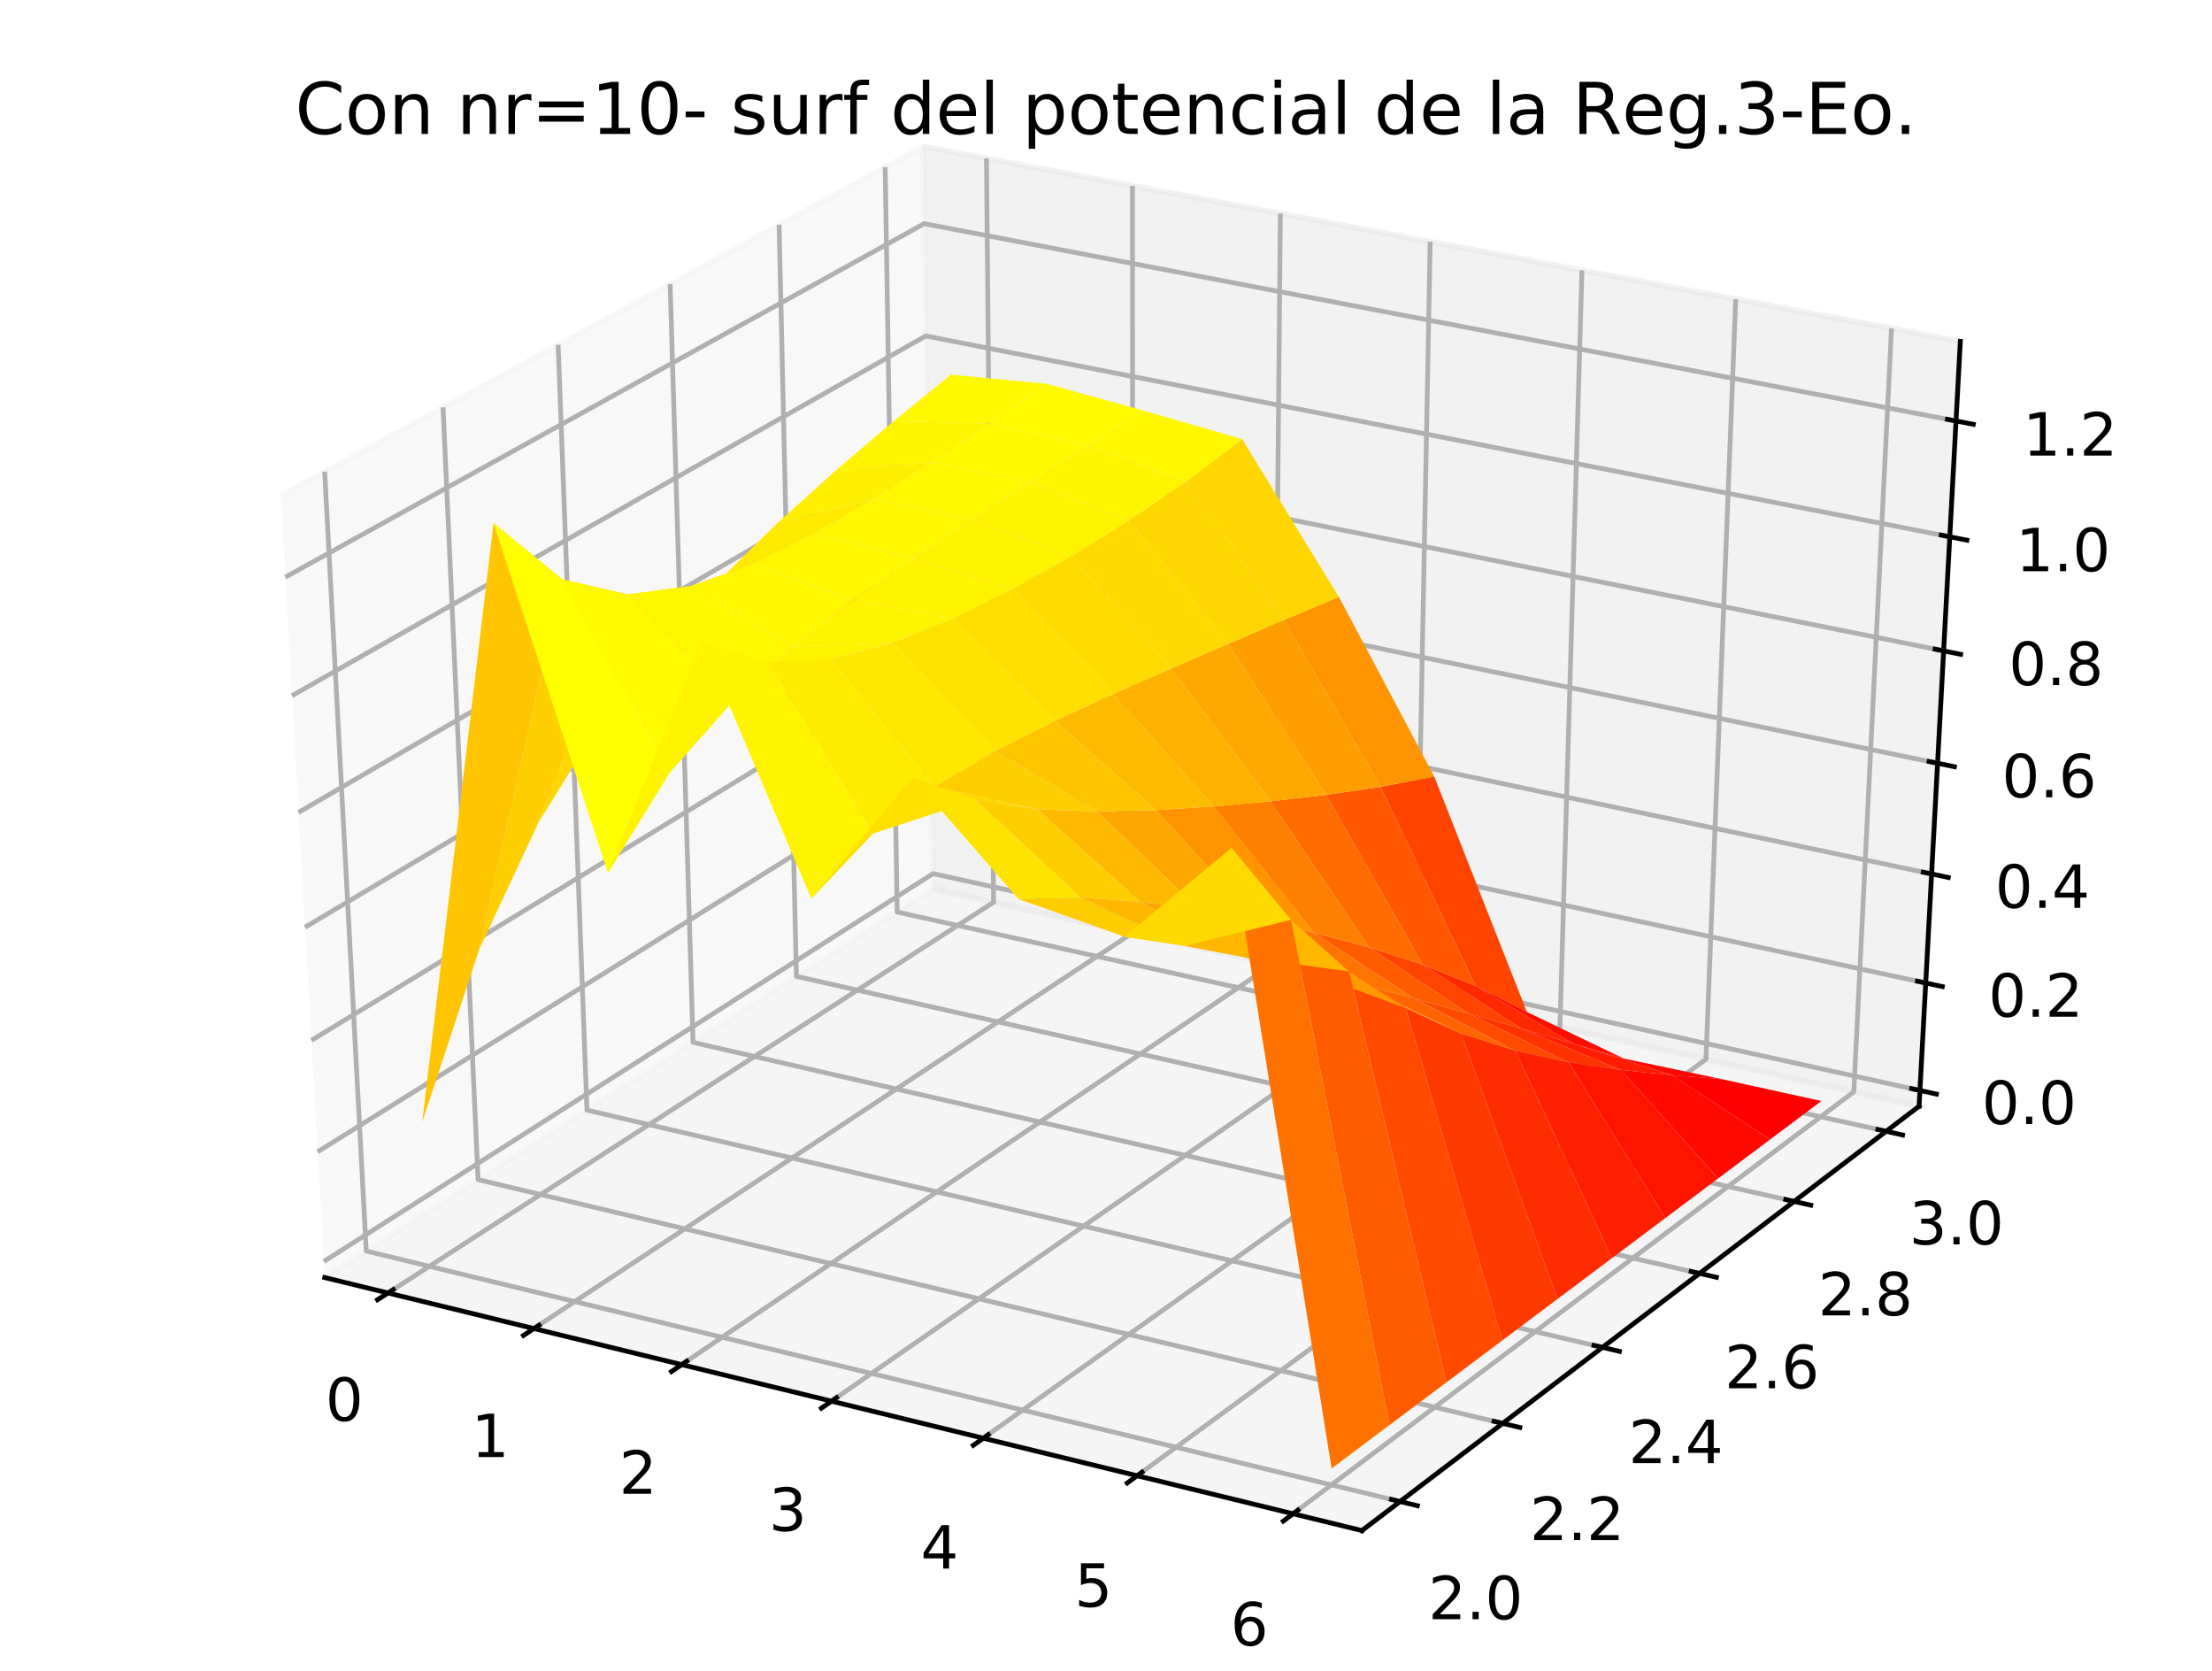 <?xml version="1.0" encoding="utf-8" standalone="no"?>
<!DOCTYPE svg PUBLIC "-//W3C//DTD SVG 1.1//EN"
  "http://www.w3.org/Graphics/SVG/1.1/DTD/svg11.dtd">
<!-- Created with matplotlib (https://matplotlib.org/) -->
<svg height="280.512pt" version="1.1" viewBox="0 0 371.52 280.512" width="371.52pt" xmlns="http://www.w3.org/2000/svg" xmlns:xlink="http://www.w3.org/1999/xlink">
 <defs>
  <style type="text/css">
*{stroke-linecap:butt;stroke-linejoin:round;}
  </style>
 </defs>
 <g id="figure_1">
  <g id="patch_1">
   <path d="M 0 280.512 
L 371.52 280.512 
L 371.52 0 
L 0 0 
z
" style="fill:#ffffff;"/>
  </g>
  <g id="patch_2">
   <path d="M 7.2 273.312 
L 364.32 273.312 
L 364.32 7.2 
L 7.2 7.2 
z
" style="fill:#ffffff;"/>
  </g>
  <g id="pane3d_1">
   <g id="patch_3">
    <path d="M 54.542 214.511 
L 156.751 149.266 
L 155.05 24.594 
L 47.141 83.215 
" style="fill:#f2f2f2;opacity:0.5;stroke:#f2f2f2;stroke-linejoin:miter;"/>
   </g>
  </g>
  <g id="pane3d_2">
   <g id="patch_4">
    <path d="M 156.751 149.266 
L 322.321 185.742 
L 329.249 57.311 
L 155.05 24.594 
" style="fill:#e6e6e6;opacity:0.5;stroke:#e6e6e6;stroke-linejoin:miter;"/>
   </g>
  </g>
  <g id="pane3d_3">
   <g id="patch_5">
    <path d="M 54.542 214.511 
L 228.744 256.993 
L 322.321 185.742 
L 156.751 149.266 
" style="fill:#ececec;opacity:0.5;stroke:#ececec;stroke-linejoin:miter;"/>
   </g>
  </g>
  <g id="axis3d_1">
   <g id="line2d_1">
    <path d="M 54.542 214.511 
L 228.744 256.993 
" style="fill:none;stroke:#000000;stroke-linecap:square;stroke-width:0.8;"/>
   </g>
   <g id="Line3DCollection_1">
    <path d="M 65.162 217.101 
L 166.877 151.497 
L 165.682 26.591 
" style="fill:none;stroke:#b0b0b0;stroke-width:0.8;"/>
    <path d="M 89.667 223.076 
L 190.225 156.64 
L 190.207 31.197 
" style="fill:none;stroke:#b0b0b0;stroke-width:0.8;"/>
    <path d="M 114.494 229.131 
L 213.859 161.847 
L 215.048 35.862 
" style="fill:none;stroke:#b0b0b0;stroke-width:0.8;"/>
    <path d="M 139.652 235.266 
L 237.783 167.118 
L 240.21 40.588 
" style="fill:none;stroke:#b0b0b0;stroke-width:0.8;"/>
    <path d="M 165.147 241.484 
L 262.005 172.454 
L 265.701 45.376 
" style="fill:none;stroke:#b0b0b0;stroke-width:0.8;"/>
    <path d="M 190.985 247.785 
L 286.528 177.857 
L 291.526 50.226 
" style="fill:none;stroke:#b0b0b0;stroke-width:0.8;"/>
    <path d="M 217.174 254.171 
L 311.359 183.327 
L 317.692 55.14 
" style="fill:none;stroke:#b0b0b0;stroke-width:0.8;"/>
   </g>
   <g id="xtick_1">
    <g id="line2d_2">
     <path d="M 66.039 216.535 
L 63.406 218.233 
" style="fill:none;stroke:#000000;stroke-linecap:square;stroke-width:0.8;"/>
    </g>
    <g id="text_1">
     <!-- 0 -->
     <defs>
      <path d="M 31.781 66.406 
Q 24.172 66.406 20.328 58.906 
Q 16.5 51.422 16.5 36.375 
Q 16.5 21.391 20.328 13.891 
Q 24.172 6.391 31.781 6.391 
Q 39.453 6.391 43.281 13.891 
Q 47.125 21.391 47.125 36.375 
Q 47.125 51.422 43.281 58.906 
Q 39.453 66.406 31.781 66.406 
z
M 31.781 74.219 
Q 44.047 74.219 50.516 64.516 
Q 56.984 54.828 56.984 36.375 
Q 56.984 17.969 50.516 8.266 
Q 44.047 -1.422 31.781 -1.422 
Q 19.531 -1.422 13.062 8.266 
Q 6.594 17.969 6.594 36.375 
Q 6.594 54.828 13.062 64.516 
Q 19.531 74.219 31.781 74.219 
z
" id="DejaVuSans-48"/>
     </defs>
     <g transform="translate(54.661 238.573)scale(0.1 -0.1)">
      <use xlink:href="#DejaVuSans-48"/>
     </g>
    </g>
   </g>
   <g id="xtick_2">
    <g id="line2d_3">
     <path d="M 90.533 222.504 
L 87.93 224.224 
" style="fill:none;stroke:#000000;stroke-linecap:square;stroke-width:0.8;"/>
    </g>
    <g id="text_2">
     <!-- 1 -->
     <defs>
      <path d="M 12.406 8.297 
L 28.516 8.297 
L 28.516 63.922 
L 10.984 60.406 
L 10.984 69.391 
L 28.422 72.906 
L 38.281 72.906 
L 38.281 8.297 
L 54.391 8.297 
L 54.391 0 
L 12.406 0 
z
" id="DejaVuSans-49"/>
     </defs>
     <g transform="translate(79.162 244.651)scale(0.1 -0.1)">
      <use xlink:href="#DejaVuSans-49"/>
     </g>
    </g>
   </g>
   <g id="xtick_3">
    <g id="line2d_4">
     <path d="M 115.351 228.551 
L 112.777 230.294 
" style="fill:none;stroke:#000000;stroke-linecap:square;stroke-width:0.8;"/>
    </g>
    <g id="text_3">
     <!-- 2 -->
     <defs>
      <path d="M 19.188 8.297 
L 53.609 8.297 
L 53.609 0 
L 7.328 0 
L 7.328 8.297 
Q 12.938 14.109 22.625 23.891 
Q 32.328 33.688 34.812 36.531 
Q 39.547 41.844 41.422 45.531 
Q 43.312 49.219 43.312 52.781 
Q 43.312 58.594 39.234 62.25 
Q 35.156 65.922 28.609 65.922 
Q 23.969 65.922 18.812 64.312 
Q 13.672 62.703 7.812 59.422 
L 7.812 69.391 
Q 13.766 71.781 18.938 73 
Q 24.125 74.219 28.422 74.219 
Q 39.75 74.219 46.484 68.547 
Q 53.219 62.891 53.219 53.422 
Q 53.219 48.922 51.531 44.891 
Q 49.859 40.875 45.406 35.406 
Q 44.188 33.984 37.641 27.219 
Q 31.109 20.453 19.188 8.297 
z
" id="DejaVuSans-50"/>
     </defs>
     <g transform="translate(103.988 250.809)scale(0.1 -0.1)">
      <use xlink:href="#DejaVuSans-50"/>
     </g>
    </g>
   </g>
   <g id="xtick_4">
    <g id="line2d_5">
     <path d="M 140.499 234.678 
L 137.956 236.445 
" style="fill:none;stroke:#000000;stroke-linecap:square;stroke-width:0.8;"/>
    </g>
    <g id="text_4">
     <!-- 3 -->
     <defs>
      <path d="M 40.578 39.312 
Q 47.656 37.797 51.625 33 
Q 55.609 28.219 55.609 21.188 
Q 55.609 10.406 48.188 4.484 
Q 40.766 -1.422 27.094 -1.422 
Q 22.516 -1.422 17.656 -0.516 
Q 12.797 0.391 7.625 2.203 
L 7.625 11.719 
Q 11.719 9.328 16.594 8.109 
Q 21.484 6.891 26.812 6.891 
Q 36.078 6.891 40.938 10.547 
Q 45.797 14.203 45.797 21.188 
Q 45.797 27.641 41.281 31.266 
Q 36.766 34.906 28.719 34.906 
L 20.219 34.906 
L 20.219 43.016 
L 29.109 43.016 
Q 36.375 43.016 40.234 45.922 
Q 44.094 48.828 44.094 54.297 
Q 44.094 59.906 40.109 62.906 
Q 36.141 65.922 28.719 65.922 
Q 24.656 65.922 20.016 65.031 
Q 15.375 64.156 9.812 62.312 
L 9.812 71.094 
Q 15.438 72.656 20.344 73.438 
Q 25.25 74.219 29.594 74.219 
Q 40.828 74.219 47.359 69.109 
Q 53.906 64.016 53.906 55.328 
Q 53.906 49.266 50.438 45.094 
Q 46.969 40.922 40.578 39.312 
z
" id="DejaVuSans-51"/>
     </defs>
     <g transform="translate(129.144 257.049)scale(0.1 -0.1)">
      <use xlink:href="#DejaVuSans-51"/>
     </g>
    </g>
   </g>
   <g id="xtick_5">
    <g id="line2d_6">
     <path d="M 165.983 240.888 
L 163.472 242.678 
" style="fill:none;stroke:#000000;stroke-linecap:square;stroke-width:0.8;"/>
    </g>
    <g id="text_5">
     <!-- 4 -->
     <defs>
      <path d="M 37.797 64.312 
L 12.891 25.391 
L 37.797 25.391 
z
M 35.203 72.906 
L 47.609 72.906 
L 47.609 25.391 
L 58.016 25.391 
L 58.016 17.188 
L 47.609 17.188 
L 47.609 0 
L 37.797 0 
L 37.797 17.188 
L 4.891 17.188 
L 4.891 26.703 
z
" id="DejaVuSans-52"/>
     </defs>
     <g transform="translate(154.638 263.374)scale(0.1 -0.1)">
      <use xlink:href="#DejaVuSans-52"/>
     </g>
    </g>
   </g>
   <g id="xtick_6">
    <g id="line2d_7">
     <path d="M 191.811 247.181 
L 189.332 248.995 
" style="fill:none;stroke:#000000;stroke-linecap:square;stroke-width:0.8;"/>
    </g>
    <g id="text_6">
     <!-- 5 -->
     <defs>
      <path d="M 10.797 72.906 
L 49.516 72.906 
L 49.516 64.594 
L 19.828 64.594 
L 19.828 46.734 
Q 21.969 47.469 24.109 47.828 
Q 26.266 48.188 28.422 48.188 
Q 40.625 48.188 47.75 41.5 
Q 54.891 34.812 54.891 23.391 
Q 54.891 11.625 47.562 5.094 
Q 40.234 -1.422 26.906 -1.422 
Q 22.312 -1.422 17.547 -0.641 
Q 12.797 0.141 7.719 1.703 
L 7.719 11.625 
Q 12.109 9.234 16.797 8.062 
Q 21.484 6.891 26.703 6.891 
Q 35.156 6.891 40.078 11.328 
Q 45.016 15.766 45.016 23.391 
Q 45.016 31 40.078 35.438 
Q 35.156 39.891 26.703 39.891 
Q 22.75 39.891 18.812 39.016 
Q 14.891 38.141 10.797 36.281 
z
" id="DejaVuSans-53"/>
     </defs>
     <g transform="translate(180.476 269.783)scale(0.1 -0.1)">
      <use xlink:href="#DejaVuSans-53"/>
     </g>
    </g>
   </g>
   <g id="xtick_7">
    <g id="line2d_8">
     <path d="M 217.988 253.559 
L 215.543 255.398 
" style="fill:none;stroke:#000000;stroke-linecap:square;stroke-width:0.8;"/>
    </g>
    <g id="text_7">
     <!-- 6 -->
     <defs>
      <path d="M 33.016 40.375 
Q 26.375 40.375 22.484 35.828 
Q 18.609 31.297 18.609 23.391 
Q 18.609 15.531 22.484 10.953 
Q 26.375 6.391 33.016 6.391 
Q 39.656 6.391 43.531 10.953 
Q 47.406 15.531 47.406 23.391 
Q 47.406 31.297 43.531 35.828 
Q 39.656 40.375 33.016 40.375 
z
M 52.594 71.297 
L 52.594 62.312 
Q 48.875 64.062 45.094 64.984 
Q 41.312 65.922 37.594 65.922 
Q 27.828 65.922 22.672 59.328 
Q 17.531 52.734 16.797 39.406 
Q 19.672 43.656 24.016 45.922 
Q 28.375 48.188 33.594 48.188 
Q 44.578 48.188 50.953 41.516 
Q 57.328 34.859 57.328 23.391 
Q 57.328 12.156 50.688 5.359 
Q 44.047 -1.422 33.016 -1.422 
Q 20.359 -1.422 13.672 8.266 
Q 6.984 17.969 6.984 36.375 
Q 6.984 53.656 15.188 63.938 
Q 23.391 74.219 37.203 74.219 
Q 40.922 74.219 44.703 73.484 
Q 48.484 72.75 52.594 71.297 
z
" id="DejaVuSans-54"/>
     </defs>
     <g transform="translate(206.665 276.28)scale(0.1 -0.1)">
      <use xlink:href="#DejaVuSans-54"/>
     </g>
    </g>
   </g>
  </g>
  <g id="axis3d_2">
   <g id="line2d_9">
    <path d="M 322.321 185.742 
L 228.744 256.993 
" style="fill:none;stroke:#000000;stroke-linecap:square;stroke-width:0.8;"/>
   </g>
   <g id="Line3DCollection_2">
    <path d="M 54.53 79.201 
L 61.515 210.059 
L 235.148 252.117 
" style="fill:none;stroke:#b0b0b0;stroke-width:0.8;"/>
    <path d="M 74.41 68.401 
L 80.296 198.071 
L 252.382 238.995 
" style="fill:none;stroke:#b0b0b0;stroke-width:0.8;"/>
    <path d="M 93.743 57.899 
L 98.584 186.396 
L 269.144 226.232 
" style="fill:none;stroke:#b0b0b0;stroke-width:0.8;"/>
    <path d="M 112.55 47.682 
L 116.401 175.024 
L 285.453 213.814 
" style="fill:none;stroke:#b0b0b0;stroke-width:0.8;"/>
    <path d="M 130.852 37.74 
L 133.762 163.941 
L 301.328 201.726 
" style="fill:none;stroke:#b0b0b0;stroke-width:0.8;"/>
    <path d="M 148.67 28.06 
L 150.687 153.137 
L 316.786 189.956 
" style="fill:none;stroke:#b0b0b0;stroke-width:0.8;"/>
   </g>
   <g id="xtick_8">
    <g id="line2d_10">
     <path d="M 233.695 251.765 
L 238.058 252.821 
" style="fill:none;stroke:#000000;stroke-linecap:square;stroke-width:0.8;"/>
    </g>
    <g id="text_8">
     <!-- 2.0 -->
     <defs>
      <path d="M 10.688 12.406 
L 21 12.406 
L 21 0 
L 10.688 0 
z
" id="DejaVuSans-46"/>
     </defs>
     <g transform="translate(239.896 271.873)scale(0.1 -0.1)">
      <use xlink:href="#DejaVuSans-50"/>
      <use x="63.623" xlink:href="#DejaVuSans-46"/>
      <use x="95.41" xlink:href="#DejaVuSans-48"/>
     </g>
    </g>
   </g>
   <g id="xtick_9">
    <g id="line2d_11">
     <path d="M 250.942 238.652 
L 255.263 239.68 
" style="fill:none;stroke:#000000;stroke-linecap:square;stroke-width:0.8;"/>
    </g>
    <g id="text_9">
     <!-- 2.2 -->
     <g transform="translate(256.945 258.589)scale(0.1 -0.1)">
      <use xlink:href="#DejaVuSans-50"/>
      <use x="63.623" xlink:href="#DejaVuSans-46"/>
      <use x="95.41" xlink:href="#DejaVuSans-50"/>
     </g>
    </g>
   </g>
   <g id="xtick_10">
    <g id="line2d_12">
     <path d="M 267.718 225.899 
L 271.998 226.899 
" style="fill:none;stroke:#000000;stroke-linecap:square;stroke-width:0.8;"/>
    </g>
    <g id="text_10">
     <!-- 2.4 -->
     <g transform="translate(273.527 245.668)scale(0.1 -0.1)">
      <use xlink:href="#DejaVuSans-50"/>
      <use x="63.623" xlink:href="#DejaVuSans-46"/>
      <use x="95.41" xlink:href="#DejaVuSans-52"/>
     </g>
    </g>
   </g>
   <g id="xtick_11">
    <g id="line2d_13">
     <path d="M 284.041 213.49 
L 288.281 214.462 
" style="fill:none;stroke:#000000;stroke-linecap:square;stroke-width:0.8;"/>
    </g>
    <g id="text_11">
     <!-- 2.6 -->
     <g transform="translate(289.662 233.097)scale(0.1 -0.1)">
      <use xlink:href="#DejaVuSans-50"/>
      <use x="63.623" xlink:href="#DejaVuSans-46"/>
      <use x="95.41" xlink:href="#DejaVuSans-54"/>
     </g>
    </g>
   </g>
   <g id="xtick_12">
    <g id="line2d_14">
     <path d="M 299.929 201.411 
L 304.13 202.358 
" style="fill:none;stroke:#000000;stroke-linecap:square;stroke-width:0.8;"/>
    </g>
    <g id="text_12">
     <!-- 2.8 -->
     <defs>
      <path d="M 31.781 34.625 
Q 24.75 34.625 20.719 30.859 
Q 16.703 27.094 16.703 20.516 
Q 16.703 13.922 20.719 10.156 
Q 24.75 6.391 31.781 6.391 
Q 38.812 6.391 42.859 10.172 
Q 46.922 13.969 46.922 20.516 
Q 46.922 27.094 42.891 30.859 
Q 38.875 34.625 31.781 34.625 
z
M 21.922 38.812 
Q 15.578 40.375 12.031 44.719 
Q 8.5 49.078 8.5 55.328 
Q 8.5 64.062 14.719 69.141 
Q 20.953 74.219 31.781 74.219 
Q 42.672 74.219 48.875 69.141 
Q 55.078 64.062 55.078 55.328 
Q 55.078 49.078 51.531 44.719 
Q 48 40.375 41.703 38.812 
Q 48.828 37.156 52.797 32.312 
Q 56.781 27.484 56.781 20.516 
Q 56.781 9.906 50.312 4.234 
Q 43.844 -1.422 31.781 -1.422 
Q 19.734 -1.422 13.25 4.234 
Q 6.781 9.906 6.781 20.516 
Q 6.781 27.484 10.781 32.312 
Q 14.797 37.156 21.922 38.812 
z
M 18.312 54.391 
Q 18.312 48.734 21.844 45.562 
Q 25.391 42.391 31.781 42.391 
Q 38.141 42.391 41.719 45.562 
Q 45.312 48.734 45.312 54.391 
Q 45.312 60.062 41.719 63.234 
Q 38.141 66.406 31.781 66.406 
Q 25.391 66.406 21.844 63.234 
Q 18.312 60.062 18.312 54.391 
z
" id="DejaVuSans-56"/>
     </defs>
     <g transform="translate(305.368 220.859)scale(0.1 -0.1)">
      <use xlink:href="#DejaVuSans-50"/>
      <use x="63.623" xlink:href="#DejaVuSans-46"/>
      <use x="95.41" xlink:href="#DejaVuSans-56"/>
     </g>
    </g>
   </g>
   <g id="xtick_13">
    <g id="line2d_15">
     <path d="M 315.4 189.649 
L 319.561 190.572 
" style="fill:none;stroke:#000000;stroke-linecap:square;stroke-width:0.8;"/>
    </g>
    <g id="text_13">
     <!-- 3.0 -->
     <g transform="translate(320.661 208.944)scale(0.1 -0.1)">
      <use xlink:href="#DejaVuSans-51"/>
      <use x="63.623" xlink:href="#DejaVuSans-46"/>
      <use x="95.41" xlink:href="#DejaVuSans-48"/>
     </g>
    </g>
   </g>
  </g>
  <g id="axis3d_3">
   <g id="line2d_16">
    <path d="M 322.321 185.742 
L 329.249 57.311 
" style="fill:none;stroke:#000000;stroke-linecap:square;stroke-width:0.8;"/>
   </g>
   <g id="Line3DCollection_3">
    <path d="M 322.464 183.097 
L 156.716 146.693 
L 54.39 211.811 
" style="fill:none;stroke:#b0b0b0;stroke-width:0.8;"/>
    <path d="M 323.437 165.053 
L 156.477 129.146 
L 53.351 193.391 
" style="fill:none;stroke:#b0b0b0;stroke-width:0.8;"/>
    <path d="M 324.425 146.741 
L 156.234 111.35 
L 52.297 174.688 
" style="fill:none;stroke:#b0b0b0;stroke-width:0.8;"/>
    <path d="M 325.427 128.155 
L 155.987 93.298 
L 51.227 155.695 
" style="fill:none;stroke:#b0b0b0;stroke-width:0.8;"/>
    <path d="M 326.445 109.288 
L 155.738 74.985 
L 50.139 136.406 
" style="fill:none;stroke:#b0b0b0;stroke-width:0.8;"/>
    <path d="M 327.478 90.134 
L 155.484 56.405 
L 49.035 116.814 
" style="fill:none;stroke:#b0b0b0;stroke-width:0.8;"/>
    <path d="M 328.527 70.687 
L 155.227 37.554 
L 47.913 96.911 
" style="fill:none;stroke:#b0b0b0;stroke-width:0.8;"/>
   </g>
   <g id="xtick_14">
    <g id="line2d_17">
     <path d="M 321.081 182.793 
L 325.233 183.705 
" style="fill:none;stroke:#000000;stroke-linecap:square;stroke-width:0.8;"/>
    </g>
    <g id="text_14">
     <!-- 0.0 -->
     <g transform="translate(332.864 188.73)scale(0.1 -0.1)">
      <use xlink:href="#DejaVuSans-48"/>
      <use x="63.623" xlink:href="#DejaVuSans-46"/>
      <use x="95.41" xlink:href="#DejaVuSans-48"/>
     </g>
    </g>
   </g>
   <g id="xtick_15">
    <g id="line2d_18">
     <path d="M 322.044 164.754 
L 326.227 165.653 
" style="fill:none;stroke:#000000;stroke-linecap:square;stroke-width:0.8;"/>
    </g>
    <g id="text_15">
     <!-- 0.2 -->
     <g transform="translate(333.97 170.712)scale(0.1 -0.1)">
      <use xlink:href="#DejaVuSans-48"/>
      <use x="63.623" xlink:href="#DejaVuSans-46"/>
      <use x="95.41" xlink:href="#DejaVuSans-50"/>
     </g>
    </g>
   </g>
   <g id="xtick_16">
    <g id="line2d_19">
     <path d="M 323.021 146.446 
L 327.236 147.333 
" style="fill:none;stroke:#000000;stroke-linecap:square;stroke-width:0.8;"/>
    </g>
    <g id="text_16">
     <!-- 0.4 -->
     <g transform="translate(335.092 152.428)scale(0.1 -0.1)">
      <use xlink:href="#DejaVuSans-48"/>
      <use x="63.623" xlink:href="#DejaVuSans-46"/>
      <use x="95.41" xlink:href="#DejaVuSans-52"/>
     </g>
    </g>
   </g>
   <g id="xtick_17">
    <g id="line2d_20">
     <path d="M 324.012 127.864 
L 328.261 128.738 
" style="fill:none;stroke:#000000;stroke-linecap:square;stroke-width:0.8;"/>
    </g>
    <g id="text_17">
     <!-- 0.6 -->
     <g transform="translate(336.232 133.87)scale(0.1 -0.1)">
      <use xlink:href="#DejaVuSans-48"/>
      <use x="63.623" xlink:href="#DejaVuSans-46"/>
      <use x="95.41" xlink:href="#DejaVuSans-54"/>
     </g>
    </g>
   </g>
   <g id="xtick_18">
    <g id="line2d_21">
     <path d="M 325.019 109.002 
L 329.3 109.862 
" style="fill:none;stroke:#000000;stroke-linecap:square;stroke-width:0.8;"/>
    </g>
    <g id="text_18">
     <!-- 0.8 -->
     <g transform="translate(337.388 115.032)scale(0.1 -0.1)">
      <use xlink:href="#DejaVuSans-48"/>
      <use x="63.623" xlink:href="#DejaVuSans-46"/>
      <use x="95.41" xlink:href="#DejaVuSans-56"/>
     </g>
    </g>
   </g>
   <g id="xtick_19">
    <g id="line2d_22">
     <path d="M 326.041 89.853 
L 330.356 90.699 
" style="fill:none;stroke:#000000;stroke-linecap:square;stroke-width:0.8;"/>
    </g>
    <g id="text_19">
     <!-- 1.0 -->
     <g transform="translate(338.562 95.909)scale(0.1 -0.1)">
      <use xlink:href="#DejaVuSans-49"/>
      <use x="63.623" xlink:href="#DejaVuSans-46"/>
      <use x="95.41" xlink:href="#DejaVuSans-48"/>
     </g>
    </g>
   </g>
   <g id="xtick_20">
    <g id="line2d_23">
     <path d="M 327.078 70.41 
L 331.428 71.242 
" style="fill:none;stroke:#000000;stroke-linecap:square;stroke-width:0.8;"/>
    </g>
    <g id="text_20">
     <!-- 1.2 -->
     <g transform="translate(339.754 76.493)scale(0.1 -0.1)">
      <use xlink:href="#DejaVuSans-49"/>
      <use x="63.623" xlink:href="#DejaVuSans-46"/>
      <use x="95.41" xlink:href="#DejaVuSans-50"/>
     </g>
    </g>
   </g>
  </g>
  <g id="axes_1">
   <g id="Poly3DCollection_1">
    <path clip-path="url(#p76819b3c6e)" d="M 247.827 165.525 
L 264.213 175.246 
L 272.719 177.737 
L 256.447 169.91 
z
" style="fill:#ff0e00;"/>
    <path clip-path="url(#p76819b3c6e)" d="M 264.213 175.246 
L 280.822 180.517 
L 289.249 181.209 
L 272.719 177.737 
z
" style="fill:#ff0600;"/>
    <path clip-path="url(#p76819b3c6e)" d="M 231.89 132.121 
L 247.827 165.525 
L 256.447 169.91 
L 240.893 130.379 
z
" style="fill:#ff4400;"/>
    <path clip-path="url(#p76819b3c6e)" d="M 280.822 180.517 
L 297.31 191.322 
L 305.912 184.87 
L 289.249 181.209 
z
" style="fill:#ff0000;"/>
    <path clip-path="url(#p76819b3c6e)" d="M 150.105 70.717 
L 166.303 71.124 
L 175.883 64.462 
L 159.731 62.904 
z
" style="fill:#fff800;"/>
    <path clip-path="url(#p76819b3c6e)" d="M 215.642 104.102 
L 231.89 132.121 
L 240.893 130.379 
L 224.875 100.223 
z
" style="fill:#ff9500;"/>
    <path clip-path="url(#p76819b3c6e)" d="M 238.985 161.987 
L 255.519 172.704 
L 264.213 175.246 
L 247.827 165.525 
z
" style="fill:#ff2900;"/>
    <path clip-path="url(#p76819b3c6e)" d="M 166.303 71.124 
L 182.686 74.833 
L 192.191 68.981 
L 175.883 64.462 
z
" style="fill:#fffa00;"/>
    <path clip-path="url(#p76819b3c6e)" d="M 255.519 172.704 
L 272.226 179.645 
L 280.822 180.517 
L 264.213 175.246 
z
" style="fill:#ff1c00;"/>
    <path clip-path="url(#p76819b3c6e)" d="M 222.727 133.465 
L 238.985 161.987 
L 247.827 165.525 
L 231.89 132.121 
z
" style="fill:#ff5800;"/>
    <path clip-path="url(#p76819b3c6e)" d="M 140.362 78.996 
L 156.586 77.598 
L 166.303 71.124 
L 150.105 70.717 
z
" style="fill:#fff400;"/>
    <path clip-path="url(#p76819b3c6e)" d="M 272.226 179.645 
L 288.58 197.869 
L 297.31 191.322 
L 280.822 180.517 
z
" style="fill:#ff0a00;"/>
    <path clip-path="url(#p76819b3c6e)" d="M 199.196 80.876 
L 215.642 104.102 
L 224.875 100.223 
L 208.619 73.736 
z
" style="fill:#ffd600;"/>
    <path clip-path="url(#p76819b3c6e)" d="M 182.686 74.833 
L 199.196 80.876 
L 208.619 73.736 
L 192.191 68.981 
z
" style="fill:#fff600;"/>
    <path clip-path="url(#p76819b3c6e)" d="M 206.257 108.123 
L 222.727 133.465 
L 231.89 132.121 
L 215.642 104.102 
z
" style="fill:#ff9e00;"/>
    <path clip-path="url(#p76819b3c6e)" d="M 156.586 77.598 
L 173.043 80.922 
L 182.686 74.833 
L 166.303 71.124 
z
" style="fill:#fff900;"/>
    <path clip-path="url(#p76819b3c6e)" d="M 130.507 87.893 
L 146.724 83.817 
L 156.586 77.598 
L 140.362 78.996 
z
" style="fill:#ffef00;"/>
    <path clip-path="url(#p76819b3c6e)" d="M 229.928 159.068 
L 246.63 170.165 
L 255.519 172.704 
L 238.985 161.987 
z
" style="fill:#ff4300;"/>
    <path clip-path="url(#p76819b3c6e)" d="M 173.043 80.922 
L 189.643 87.385 
L 199.196 80.876 
L 182.686 74.833 
z
" style="fill:#fff400;"/>
    <path clip-path="url(#p76819b3c6e)" d="M 189.643 87.385 
L 206.257 108.123 
L 215.642 104.102 
L 199.196 80.876 
z
" style="fill:#ffd700;"/>
    <path clip-path="url(#p76819b3c6e)" d="M 263.462 178.37 
L 279.72 204.514 
L 288.58 197.869 
L 272.226 179.645 
z
" style="fill:#ff1400;"/>
    <path clip-path="url(#p76819b3c6e)" d="M 213.394 134.544 
L 229.928 159.068 
L 238.985 161.987 
L 222.727 133.465 
z
" style="fill:#ff6c00;"/>
    <path clip-path="url(#p76819b3c6e)" d="M 246.63 170.165 
L 263.462 178.37 
L 272.226 179.645 
L 255.519 172.704 
z
" style="fill:#ff3300;"/>
    <path clip-path="url(#p76819b3c6e)" d="M 146.724 83.817 
L 163.259 87.211 
L 173.043 80.922 
L 156.586 77.598 
z
" style="fill:#fff700;"/>
    <path clip-path="url(#p76819b3c6e)" d="M 120.551 97.679 
L 136.706 89.61 
L 146.724 83.817 
L 130.507 87.893 
z
" style="fill:#ffea00;"/>
    <path clip-path="url(#p76819b3c6e)" d="M 196.717 112.243 
L 213.394 134.544 
L 222.727 133.465 
L 206.257 108.123 
z
" style="fill:#ffa800;"/>
    <path clip-path="url(#p76819b3c6e)" d="M 163.259 87.211 
L 179.949 93.381 
L 189.643 87.385 
L 173.043 80.922 
z
" style="fill:#fff300;"/>
    <path clip-path="url(#p76819b3c6e)" d="M 179.949 93.381 
L 196.717 112.243 
L 206.257 108.123 
L 189.643 87.385 
z
" style="fill:#ffd900;"/>
    <path clip-path="url(#p76819b3c6e)" d="M 254.524 176.436 
L 270.727 211.259 
L 279.72 204.514 
L 263.462 178.37 
z
" style="fill:#ff2000;"/>
    <path clip-path="url(#p76819b3c6e)" d="M 220.66 156.613 
L 237.538 167.661 
L 246.63 170.165 
L 229.928 159.068 
z
" style="fill:#ff5c00;"/>
    <path clip-path="url(#p76819b3c6e)" d="M 203.882 135.408 
L 220.66 156.613 
L 229.928 159.068 
L 213.394 134.544 
z
" style="fill:#ff8000;"/>
    <path clip-path="url(#p76819b3c6e)" d="M 136.706 89.61 
L 153.333 93.76 
L 163.259 87.211 
L 146.724 83.817 
z
" style="fill:#fff600;"/>
    <path clip-path="url(#p76819b3c6e)" d="M 110.515 108.794 
L 126.514 94.653 
L 136.706 89.61 
L 120.551 97.679 
z
" style="fill:#ffe400;"/>
    <path clip-path="url(#p76819b3c6e)" d="M 237.538 167.661 
L 254.524 176.436 
L 263.462 178.37 
L 246.63 170.165 
z
" style="fill:#ff4b00;"/>
    <path clip-path="url(#p76819b3c6e)" d="M 187.017 116.505 
L 203.882 135.408 
L 213.394 134.544 
L 196.717 112.243 
z
" style="fill:#ffb100;"/>
    <path clip-path="url(#p76819b3c6e)" d="M 153.333 93.76 
L 170.103 98.887 
L 179.949 93.381 
L 163.259 87.211 
z
" style="fill:#fff300;"/>
    <path clip-path="url(#p76819b3c6e)" d="M 170.103 98.887 
L 187.017 116.505 
L 196.717 112.243 
L 179.949 93.381 
z
" style="fill:#ffdc00;"/>
    <path clip-path="url(#p76819b3c6e)" d="M 100.437 121.937 
L 116.118 98.381 
L 126.514 94.653 
L 110.515 108.794 
z
" style="fill:#ffde00;"/>
    <path clip-path="url(#p76819b3c6e)" d="M 126.514 94.653 
L 143.267 100.751 
L 153.333 93.76 
L 136.706 89.61 
z
" style="fill:#fff600;"/>
    <path clip-path="url(#p76819b3c6e)" d="M 245.407 173.531 
L 261.598 218.106 
L 270.727 211.259 
L 254.524 176.436 
z
" style="fill:#ff2c00;"/>
    <path clip-path="url(#p76819b3c6e)" d="M 211.178 154.532 
L 228.238 165.218 
L 237.538 167.661 
L 220.66 156.613 
z
" style="fill:#ff7400;"/>
    <path clip-path="url(#p76819b3c6e)" d="M 194.184 136.028 
L 211.178 154.532 
L 220.66 156.613 
L 203.882 135.408 
z
" style="fill:#ff9300;"/>
    <path clip-path="url(#p76819b3c6e)" d="M 143.267 100.751 
L 160.096 103.817 
L 170.103 98.887 
L 153.333 93.76 
z
" style="fill:#fff300;"/>
    <path clip-path="url(#p76819b3c6e)" d="M 177.156 121.038 
L 194.184 136.028 
L 203.882 135.408 
L 187.017 116.505 
z
" style="fill:#ffbb00;"/>
    <path clip-path="url(#p76819b3c6e)" d="M 228.238 165.218 
L 245.407 173.531 
L 254.524 176.436 
L 237.538 167.661 
z
" style="fill:#ff6400;"/>
    <path clip-path="url(#p76819b3c6e)" d="M 160.096 103.817 
L 177.156 121.038 
L 187.017 116.505 
L 170.103 98.887 
z
" style="fill:#ffdf00;"/>
    <path clip-path="url(#p76819b3c6e)" d="M 90.386 138.223 
L 105.464 99.819 
L 116.118 98.381 
L 100.437 121.937 
z
" style="fill:#ffd700;"/>
    <path clip-path="url(#p76819b3c6e)" d="M 116.118 98.381 
L 133.072 108.551 
L 143.267 100.751 
L 126.514 94.653 
z
" style="fill:#fff600;"/>
    <path clip-path="url(#p76819b3c6e)" d="M 236.101 169.263 
L 252.329 225.057 
L 261.598 218.106 
L 245.407 173.531 
z
" style="fill:#ff3a00;"/>
    <path clip-path="url(#p76819b3c6e)" d="M 133.072 108.551 
L 149.911 107.925 
L 160.096 103.817 
L 143.267 100.751 
z
" style="fill:#fff300;"/>
    <path clip-path="url(#p76819b3c6e)" d="M 80.477 159.433 
L 94.451 97.284 
L 105.464 99.819 
L 90.386 138.223 
z
" style="fill:#ffcf00;"/>
    <path clip-path="url(#p76819b3c6e)" d="M 184.29 136.276 
L 201.483 152.792 
L 211.178 154.532 
L 194.184 136.028 
z
" style="fill:#ffa700;"/>
    <path clip-path="url(#p76819b3c6e)" d="M 167.134 126.093 
L 184.29 136.276 
L 194.184 136.028 
L 177.156 121.038 
z
" style="fill:#ffc500;"/>
    <path clip-path="url(#p76819b3c6e)" d="M 149.911 107.925 
L 167.134 126.093 
L 177.156 121.038 
L 160.096 103.817 
z
" style="fill:#ffe300;"/>
    <path clip-path="url(#p76819b3c6e)" d="M 201.483 152.792 
L 218.724 162.881 
L 228.238 165.218 
L 211.178 154.532 
z
" style="fill:#ff8b00;"/>
    <path clip-path="url(#p76819b3c6e)" d="M 105.464 99.819 
L 122.769 117.836 
L 133.072 108.551 
L 116.118 98.381 
z
" style="fill:#fff700;"/>
    <path clip-path="url(#p76819b3c6e)" d="M 218.724 162.881 
L 236.101 169.263 
L 245.407 173.531 
L 228.238 165.218 
z
" style="fill:#ff7e00;"/>
    <path clip-path="url(#p76819b3c6e)" d="M 70.915 188.398 
L 82.896 87.834 
L 94.451 97.284 
L 80.477 159.433 
z
" style="fill:#ffc500;"/>
    <path clip-path="url(#p76819b3c6e)" d="M 122.769 117.836 
L 139.522 110.71 
L 149.911 107.925 
L 133.072 108.551 
z
" style="fill:#fff300;"/>
    <path clip-path="url(#p76819b3c6e)" d="M 226.59 163.122 
L 242.919 232.115 
L 252.329 225.057 
L 236.101 169.263 
z
" style="fill:#ff4a00;"/>
    <path clip-path="url(#p76819b3c6e)" d="M 139.522 110.71 
L 156.958 132.123 
L 167.134 126.093 
L 149.911 107.925 
z
" style="fill:#ffe800;"/>
    <path clip-path="url(#p76819b3c6e)" d="M 156.958 132.123 
L 174.189 135.875 
L 184.29 136.276 
L 167.134 126.093 
z
" style="fill:#ffce00;"/>
    <path clip-path="url(#p76819b3c6e)" d="M 94.451 97.284 
L 112.413 129.808 
L 122.769 117.836 
L 105.464 99.819 
z
" style="fill:#fffa00;"/>
    <path clip-path="url(#p76819b3c6e)" d="M 174.189 135.875 
L 191.57 151.448 
L 201.483 152.792 
L 184.29 136.276 
z
" style="fill:#ffba00;"/>
    <path clip-path="url(#p76819b3c6e)" d="M 191.57 151.448 
L 208.989 160.715 
L 218.724 162.881 
L 201.483 152.792 
z
" style="fill:#ffa200;"/>
    <path clip-path="url(#p76819b3c6e)" d="M 112.413 129.808 
L 128.885 111.215 
L 139.522 110.71 
L 122.769 117.836 
z
" style="fill:#fff400;"/>
    <path clip-path="url(#p76819b3c6e)" d="M 208.989 160.715 
L 226.59 163.122 
L 236.101 169.263 
L 218.724 162.881 
z
" style="fill:#ff9900;"/>
    <path clip-path="url(#p76819b3c6e)" d="M 128.885 111.215 
L 146.65 139.92 
L 156.958 132.123 
L 139.522 110.71 
z
" style="fill:#ffed00;"/>
    <path clip-path="url(#p76819b3c6e)" d="M 216.852 154.443 
L 233.362 239.282 
L 242.919 232.115 
L 226.59 163.122 
z
" style="fill:#ff5c00;"/>
    <path clip-path="url(#p76819b3c6e)" d="M 146.65 139.92 
L 163.859 134.294 
L 174.189 135.875 
L 156.958 132.123 
z
" style="fill:#ffd800;"/>
    <path clip-path="url(#p76819b3c6e)" d="M 82.896 87.834 
L 102.108 146.562 
L 112.413 129.808 
L 94.451 97.284 
z
" style="fill:#ffff00;"/>
    <path clip-path="url(#p76819b3c6e)" d="M 163.859 134.294 
L 181.439 150.692 
L 191.57 151.448 
L 174.189 135.875 
z
" style="fill:#ffce00;"/>
    <path clip-path="url(#p76819b3c6e)" d="M 102.108 146.562 
L 117.911 107.674 
L 128.885 111.215 
L 112.413 129.808 
z
" style="fill:#fff300;"/>
    <path clip-path="url(#p76819b3c6e)" d="M 181.439 150.692 
L 199.029 158.814 
L 208.989 160.715 
L 191.57 151.448 
z
" style="fill:#ffb700;"/>
    <path clip-path="url(#p76819b3c6e)" d="M 117.911 107.674 
L 136.258 150.873 
L 146.65 139.92 
L 128.885 111.215 
z
" style="fill:#fff400;"/>
    <path clip-path="url(#p76819b3c6e)" d="M 199.029 158.814 
L 216.852 154.443 
L 226.59 163.122 
L 208.989 160.715 
z
" style="fill:#ffb700;"/>
    <path clip-path="url(#p76819b3c6e)" d="M 136.258 150.873 
L 153.265 130.54 
L 163.859 134.294 
L 146.65 139.92 
z
" style="fill:#ffe000;"/>
    <path clip-path="url(#p76819b3c6e)" d="M 206.853 142.353 
L 223.657 246.562 
L 233.362 239.282 
L 216.852 154.443 
z
" style="fill:#ff7200;"/>
    <path clip-path="url(#p76819b3c6e)" d="M 153.265 130.54 
L 171.093 150.961 
L 181.439 150.692 
L 163.859 134.294 
z
" style="fill:#ffe300;"/>
    <path clip-path="url(#p76819b3c6e)" d="M 171.093 150.961 
L 188.839 157.276 
L 199.029 158.814 
L 181.439 150.692 
z
" style="fill:#ffcc00;"/>
    <path clip-path="url(#p76819b3c6e)" d="M 188.839 157.276 
L 206.853 142.353 
L 216.852 154.443 
L 199.029 158.814 
z
" style="fill:#ffd900;"/>
   </g>
   <g id="text_21">
    <!-- Con nr=10- surf del potencial de la Reg.3-Eo. -->
    <defs>
     <path d="M 64.406 67.281 
L 64.406 56.891 
Q 59.422 61.531 53.781 63.812 
Q 48.141 66.109 41.797 66.109 
Q 29.297 66.109 22.656 58.469 
Q 16.016 50.828 16.016 36.375 
Q 16.016 21.969 22.656 14.328 
Q 29.297 6.688 41.797 6.688 
Q 48.141 6.688 53.781 8.984 
Q 59.422 11.281 64.406 15.922 
L 64.406 5.609 
Q 59.234 2.094 53.438 0.328 
Q 47.656 -1.422 41.219 -1.422 
Q 24.656 -1.422 15.125 8.703 
Q 5.609 18.844 5.609 36.375 
Q 5.609 53.953 15.125 64.078 
Q 24.656 74.219 41.219 74.219 
Q 47.75 74.219 53.531 72.484 
Q 59.328 70.75 64.406 67.281 
z
" id="DejaVuSans-67"/>
     <path d="M 30.609 48.391 
Q 23.391 48.391 19.188 42.75 
Q 14.984 37.109 14.984 27.297 
Q 14.984 17.484 19.156 11.844 
Q 23.344 6.203 30.609 6.203 
Q 37.797 6.203 41.984 11.859 
Q 46.188 17.531 46.188 27.297 
Q 46.188 37.016 41.984 42.703 
Q 37.797 48.391 30.609 48.391 
z
M 30.609 56 
Q 42.328 56 49.016 48.375 
Q 55.719 40.766 55.719 27.297 
Q 55.719 13.875 49.016 6.219 
Q 42.328 -1.422 30.609 -1.422 
Q 18.844 -1.422 12.172 6.219 
Q 5.516 13.875 5.516 27.297 
Q 5.516 40.766 12.172 48.375 
Q 18.844 56 30.609 56 
z
" id="DejaVuSans-111"/>
     <path d="M 54.891 33.016 
L 54.891 0 
L 45.906 0 
L 45.906 32.719 
Q 45.906 40.484 42.875 44.328 
Q 39.844 48.188 33.797 48.188 
Q 26.516 48.188 22.312 43.547 
Q 18.109 38.922 18.109 30.906 
L 18.109 0 
L 9.078 0 
L 9.078 54.688 
L 18.109 54.688 
L 18.109 46.188 
Q 21.344 51.125 25.703 53.562 
Q 30.078 56 35.797 56 
Q 45.219 56 50.047 50.172 
Q 54.891 44.344 54.891 33.016 
z
" id="DejaVuSans-110"/>
     <path id="DejaVuSans-32"/>
     <path d="M 41.109 46.297 
Q 39.594 47.172 37.812 47.578 
Q 36.031 48 33.891 48 
Q 26.266 48 22.188 43.047 
Q 18.109 38.094 18.109 28.812 
L 18.109 0 
L 9.078 0 
L 9.078 54.688 
L 18.109 54.688 
L 18.109 46.188 
Q 20.953 51.172 25.484 53.578 
Q 30.031 56 36.531 56 
Q 37.453 56 38.578 55.875 
Q 39.703 55.766 41.062 55.516 
z
" id="DejaVuSans-114"/>
     <path d="M 10.594 45.406 
L 73.188 45.406 
L 73.188 37.203 
L 10.594 37.203 
z
M 10.594 25.484 
L 73.188 25.484 
L 73.188 17.188 
L 10.594 17.188 
z
" id="DejaVuSans-61"/>
     <path d="M 4.891 31.391 
L 31.203 31.391 
L 31.203 23.391 
L 4.891 23.391 
z
" id="DejaVuSans-45"/>
     <path d="M 44.281 53.078 
L 44.281 44.578 
Q 40.484 46.531 36.375 47.5 
Q 32.281 48.484 27.875 48.484 
Q 21.188 48.484 17.844 46.438 
Q 14.5 44.391 14.5 40.281 
Q 14.5 37.156 16.891 35.375 
Q 19.281 33.594 26.516 31.984 
L 29.594 31.297 
Q 39.156 29.25 43.188 25.516 
Q 47.219 21.781 47.219 15.094 
Q 47.219 7.469 41.188 3.016 
Q 35.156 -1.422 24.609 -1.422 
Q 20.219 -1.422 15.453 -0.562 
Q 10.688 0.297 5.422 2 
L 5.422 11.281 
Q 10.406 8.688 15.234 7.391 
Q 20.062 6.109 24.812 6.109 
Q 31.156 6.109 34.562 8.281 
Q 37.984 10.453 37.984 14.406 
Q 37.984 18.062 35.516 20.016 
Q 33.062 21.969 24.703 23.781 
L 21.578 24.516 
Q 13.234 26.266 9.516 29.906 
Q 5.812 33.547 5.812 39.891 
Q 5.812 47.609 11.281 51.797 
Q 16.75 56 26.812 56 
Q 31.781 56 36.172 55.266 
Q 40.578 54.547 44.281 53.078 
z
" id="DejaVuSans-115"/>
     <path d="M 8.5 21.578 
L 8.5 54.688 
L 17.484 54.688 
L 17.484 21.922 
Q 17.484 14.156 20.5 10.266 
Q 23.531 6.391 29.594 6.391 
Q 36.859 6.391 41.078 11.031 
Q 45.312 15.672 45.312 23.688 
L 45.312 54.688 
L 54.297 54.688 
L 54.297 0 
L 45.312 0 
L 45.312 8.406 
Q 42.047 3.422 37.719 1 
Q 33.406 -1.422 27.688 -1.422 
Q 18.266 -1.422 13.375 4.438 
Q 8.5 10.297 8.5 21.578 
z
M 31.109 56 
z
" id="DejaVuSans-117"/>
     <path d="M 37.109 75.984 
L 37.109 68.5 
L 28.516 68.5 
Q 23.688 68.5 21.797 66.547 
Q 19.922 64.594 19.922 59.516 
L 19.922 54.688 
L 34.719 54.688 
L 34.719 47.703 
L 19.922 47.703 
L 19.922 0 
L 10.891 0 
L 10.891 47.703 
L 2.297 47.703 
L 2.297 54.688 
L 10.891 54.688 
L 10.891 58.5 
Q 10.891 67.625 15.141 71.797 
Q 19.391 75.984 28.609 75.984 
z
" id="DejaVuSans-102"/>
     <path d="M 45.406 46.391 
L 45.406 75.984 
L 54.391 75.984 
L 54.391 0 
L 45.406 0 
L 45.406 8.203 
Q 42.578 3.328 38.25 0.953 
Q 33.938 -1.422 27.875 -1.422 
Q 17.969 -1.422 11.734 6.484 
Q 5.516 14.406 5.516 27.297 
Q 5.516 40.188 11.734 48.094 
Q 17.969 56 27.875 56 
Q 33.938 56 38.25 53.625 
Q 42.578 51.266 45.406 46.391 
z
M 14.797 27.297 
Q 14.797 17.391 18.875 11.75 
Q 22.953 6.109 30.078 6.109 
Q 37.203 6.109 41.297 11.75 
Q 45.406 17.391 45.406 27.297 
Q 45.406 37.203 41.297 42.844 
Q 37.203 48.484 30.078 48.484 
Q 22.953 48.484 18.875 42.844 
Q 14.797 37.203 14.797 27.297 
z
" id="DejaVuSans-100"/>
     <path d="M 56.203 29.594 
L 56.203 25.203 
L 14.891 25.203 
Q 15.484 15.922 20.484 11.062 
Q 25.484 6.203 34.422 6.203 
Q 39.594 6.203 44.453 7.469 
Q 49.312 8.734 54.109 11.281 
L 54.109 2.781 
Q 49.266 0.734 44.188 -0.344 
Q 39.109 -1.422 33.891 -1.422 
Q 20.797 -1.422 13.156 6.188 
Q 5.516 13.812 5.516 26.812 
Q 5.516 40.234 12.766 48.109 
Q 20.016 56 32.328 56 
Q 43.359 56 49.781 48.891 
Q 56.203 41.797 56.203 29.594 
z
M 47.219 32.234 
Q 47.125 39.594 43.094 43.984 
Q 39.062 48.391 32.422 48.391 
Q 24.906 48.391 20.391 44.141 
Q 15.875 39.891 15.188 32.172 
z
" id="DejaVuSans-101"/>
     <path d="M 9.422 75.984 
L 18.406 75.984 
L 18.406 0 
L 9.422 0 
z
" id="DejaVuSans-108"/>
     <path d="M 18.109 8.203 
L 18.109 -20.797 
L 9.078 -20.797 
L 9.078 54.688 
L 18.109 54.688 
L 18.109 46.391 
Q 20.953 51.266 25.266 53.625 
Q 29.594 56 35.594 56 
Q 45.562 56 51.781 48.094 
Q 58.016 40.188 58.016 27.297 
Q 58.016 14.406 51.781 6.484 
Q 45.562 -1.422 35.594 -1.422 
Q 29.594 -1.422 25.266 0.953 
Q 20.953 3.328 18.109 8.203 
z
M 48.688 27.297 
Q 48.688 37.203 44.609 42.844 
Q 40.531 48.484 33.406 48.484 
Q 26.266 48.484 22.188 42.844 
Q 18.109 37.203 18.109 27.297 
Q 18.109 17.391 22.188 11.75 
Q 26.266 6.109 33.406 6.109 
Q 40.531 6.109 44.609 11.75 
Q 48.688 17.391 48.688 27.297 
z
" id="DejaVuSans-112"/>
     <path d="M 18.312 70.219 
L 18.312 54.688 
L 36.812 54.688 
L 36.812 47.703 
L 18.312 47.703 
L 18.312 18.016 
Q 18.312 11.328 20.141 9.422 
Q 21.969 7.516 27.594 7.516 
L 36.812 7.516 
L 36.812 0 
L 27.594 0 
Q 17.188 0 13.234 3.875 
Q 9.281 7.766 9.281 18.016 
L 9.281 47.703 
L 2.688 47.703 
L 2.688 54.688 
L 9.281 54.688 
L 9.281 70.219 
z
" id="DejaVuSans-116"/>
     <path d="M 48.781 52.594 
L 48.781 44.188 
Q 44.969 46.297 41.141 47.344 
Q 37.312 48.391 33.406 48.391 
Q 24.656 48.391 19.812 42.844 
Q 14.984 37.312 14.984 27.297 
Q 14.984 17.281 19.812 11.734 
Q 24.656 6.203 33.406 6.203 
Q 37.312 6.203 41.141 7.25 
Q 44.969 8.297 48.781 10.406 
L 48.781 2.094 
Q 45.016 0.344 40.984 -0.531 
Q 36.969 -1.422 32.422 -1.422 
Q 20.062 -1.422 12.781 6.344 
Q 5.516 14.109 5.516 27.297 
Q 5.516 40.672 12.859 48.328 
Q 20.219 56 33.016 56 
Q 37.156 56 41.109 55.141 
Q 45.062 54.297 48.781 52.594 
z
" id="DejaVuSans-99"/>
     <path d="M 9.422 54.688 
L 18.406 54.688 
L 18.406 0 
L 9.422 0 
z
M 9.422 75.984 
L 18.406 75.984 
L 18.406 64.594 
L 9.422 64.594 
z
" id="DejaVuSans-105"/>
     <path d="M 34.281 27.484 
Q 23.391 27.484 19.188 25 
Q 14.984 22.516 14.984 16.5 
Q 14.984 11.719 18.141 8.906 
Q 21.297 6.109 26.703 6.109 
Q 34.188 6.109 38.703 11.406 
Q 43.219 16.703 43.219 25.484 
L 43.219 27.484 
z
M 52.203 31.203 
L 52.203 0 
L 43.219 0 
L 43.219 8.297 
Q 40.141 3.328 35.547 0.953 
Q 30.953 -1.422 24.312 -1.422 
Q 15.922 -1.422 10.953 3.297 
Q 6 8.016 6 15.922 
Q 6 25.141 12.172 29.828 
Q 18.359 34.516 30.609 34.516 
L 43.219 34.516 
L 43.219 35.406 
Q 43.219 41.609 39.141 45 
Q 35.062 48.391 27.688 48.391 
Q 23 48.391 18.547 47.266 
Q 14.109 46.141 10.016 43.891 
L 10.016 52.203 
Q 14.938 54.109 19.578 55.047 
Q 24.219 56 28.609 56 
Q 40.484 56 46.344 49.844 
Q 52.203 43.703 52.203 31.203 
z
" id="DejaVuSans-97"/>
     <path d="M 44.391 34.188 
Q 47.562 33.109 50.562 29.594 
Q 53.562 26.078 56.594 19.922 
L 66.609 0 
L 56 0 
L 46.688 18.703 
Q 43.062 26.031 39.672 28.422 
Q 36.281 30.812 30.422 30.812 
L 19.672 30.812 
L 19.672 0 
L 9.812 0 
L 9.812 72.906 
L 32.078 72.906 
Q 44.578 72.906 50.734 67.672 
Q 56.891 62.453 56.891 51.906 
Q 56.891 45.016 53.688 40.469 
Q 50.484 35.938 44.391 34.188 
z
M 19.672 64.797 
L 19.672 38.922 
L 32.078 38.922 
Q 39.203 38.922 42.844 42.219 
Q 46.484 45.516 46.484 51.906 
Q 46.484 58.297 42.844 61.547 
Q 39.203 64.797 32.078 64.797 
z
" id="DejaVuSans-82"/>
     <path d="M 45.406 27.984 
Q 45.406 37.75 41.375 43.109 
Q 37.359 48.484 30.078 48.484 
Q 22.859 48.484 18.828 43.109 
Q 14.797 37.75 14.797 27.984 
Q 14.797 18.266 18.828 12.891 
Q 22.859 7.516 30.078 7.516 
Q 37.359 7.516 41.375 12.891 
Q 45.406 18.266 45.406 27.984 
z
M 54.391 6.781 
Q 54.391 -7.172 48.188 -13.984 
Q 42 -20.797 29.203 -20.797 
Q 24.469 -20.797 20.266 -20.094 
Q 16.062 -19.391 12.109 -17.922 
L 12.109 -9.188 
Q 16.062 -11.328 19.922 -12.344 
Q 23.781 -13.375 27.781 -13.375 
Q 36.625 -13.375 41.016 -8.766 
Q 45.406 -4.156 45.406 5.172 
L 45.406 9.625 
Q 42.625 4.781 38.281 2.391 
Q 33.938 0 27.875 0 
Q 17.828 0 11.672 7.656 
Q 5.516 15.328 5.516 27.984 
Q 5.516 40.672 11.672 48.328 
Q 17.828 56 27.875 56 
Q 33.938 56 38.281 53.609 
Q 42.625 51.219 45.406 46.391 
L 45.406 54.688 
L 54.391 54.688 
z
" id="DejaVuSans-103"/>
     <path d="M 9.812 72.906 
L 55.906 72.906 
L 55.906 64.594 
L 19.672 64.594 
L 19.672 43.016 
L 54.391 43.016 
L 54.391 34.719 
L 19.672 34.719 
L 19.672 8.297 
L 56.781 8.297 
L 56.781 0 
L 9.812 0 
z
" id="DejaVuSans-69"/>
    </defs>
    <g transform="translate(49.572 22.489)scale(0.12 -0.12)">
     <use xlink:href="#DejaVuSans-67"/>
     <use x="69.824" xlink:href="#DejaVuSans-111"/>
     <use x="131.006" xlink:href="#DejaVuSans-110"/>
     <use x="194.385" xlink:href="#DejaVuSans-32"/>
     <use x="226.172" xlink:href="#DejaVuSans-110"/>
     <use x="289.551" xlink:href="#DejaVuSans-114"/>
     <use x="330.664" xlink:href="#DejaVuSans-61"/>
     <use x="414.453" xlink:href="#DejaVuSans-49"/>
     <use x="478.076" xlink:href="#DejaVuSans-48"/>
     <use x="541.699" xlink:href="#DejaVuSans-45"/>
     <use x="577.783" xlink:href="#DejaVuSans-32"/>
     <use x="609.57" xlink:href="#DejaVuSans-115"/>
     <use x="661.67" xlink:href="#DejaVuSans-117"/>
     <use x="725.049" xlink:href="#DejaVuSans-114"/>
     <use x="766.162" xlink:href="#DejaVuSans-102"/>
     <use x="801.367" xlink:href="#DejaVuSans-32"/>
     <use x="833.154" xlink:href="#DejaVuSans-100"/>
     <use x="896.631" xlink:href="#DejaVuSans-101"/>
     <use x="958.154" xlink:href="#DejaVuSans-108"/>
     <use x="985.938" xlink:href="#DejaVuSans-32"/>
     <use x="1017.725" xlink:href="#DejaVuSans-112"/>
     <use x="1081.201" xlink:href="#DejaVuSans-111"/>
     <use x="1142.383" xlink:href="#DejaVuSans-116"/>
     <use x="1181.592" xlink:href="#DejaVuSans-101"/>
     <use x="1243.115" xlink:href="#DejaVuSans-110"/>
     <use x="1306.494" xlink:href="#DejaVuSans-99"/>
     <use x="1361.475" xlink:href="#DejaVuSans-105"/>
     <use x="1389.258" xlink:href="#DejaVuSans-97"/>
     <use x="1450.537" xlink:href="#DejaVuSans-108"/>
     <use x="1478.32" xlink:href="#DejaVuSans-32"/>
     <use x="1510.107" xlink:href="#DejaVuSans-100"/>
     <use x="1573.584" xlink:href="#DejaVuSans-101"/>
     <use x="1635.107" xlink:href="#DejaVuSans-32"/>
     <use x="1666.895" xlink:href="#DejaVuSans-108"/>
     <use x="1694.678" xlink:href="#DejaVuSans-97"/>
     <use x="1755.957" xlink:href="#DejaVuSans-32"/>
     <use x="1787.744" xlink:href="#DejaVuSans-82"/>
     <use x="1857.164" xlink:href="#DejaVuSans-101"/>
     <use x="1918.688" xlink:href="#DejaVuSans-103"/>
     <use x="1982.164" xlink:href="#DejaVuSans-46"/>
     <use x="2013.951" xlink:href="#DejaVuSans-51"/>
     <use x="2077.574" xlink:href="#DejaVuSans-45"/>
     <use x="2113.658" xlink:href="#DejaVuSans-69"/>
     <use x="2176.842" xlink:href="#DejaVuSans-111"/>
     <use x="2238.008" xlink:href="#DejaVuSans-46"/>
    </g>
   </g>
  </g>
 </g>
 <defs>
  <clipPath id="p76819b3c6e">
   <rect height="266.112" width="357.12" x="7.2" y="7.2"/>
  </clipPath>
 </defs>
</svg>
